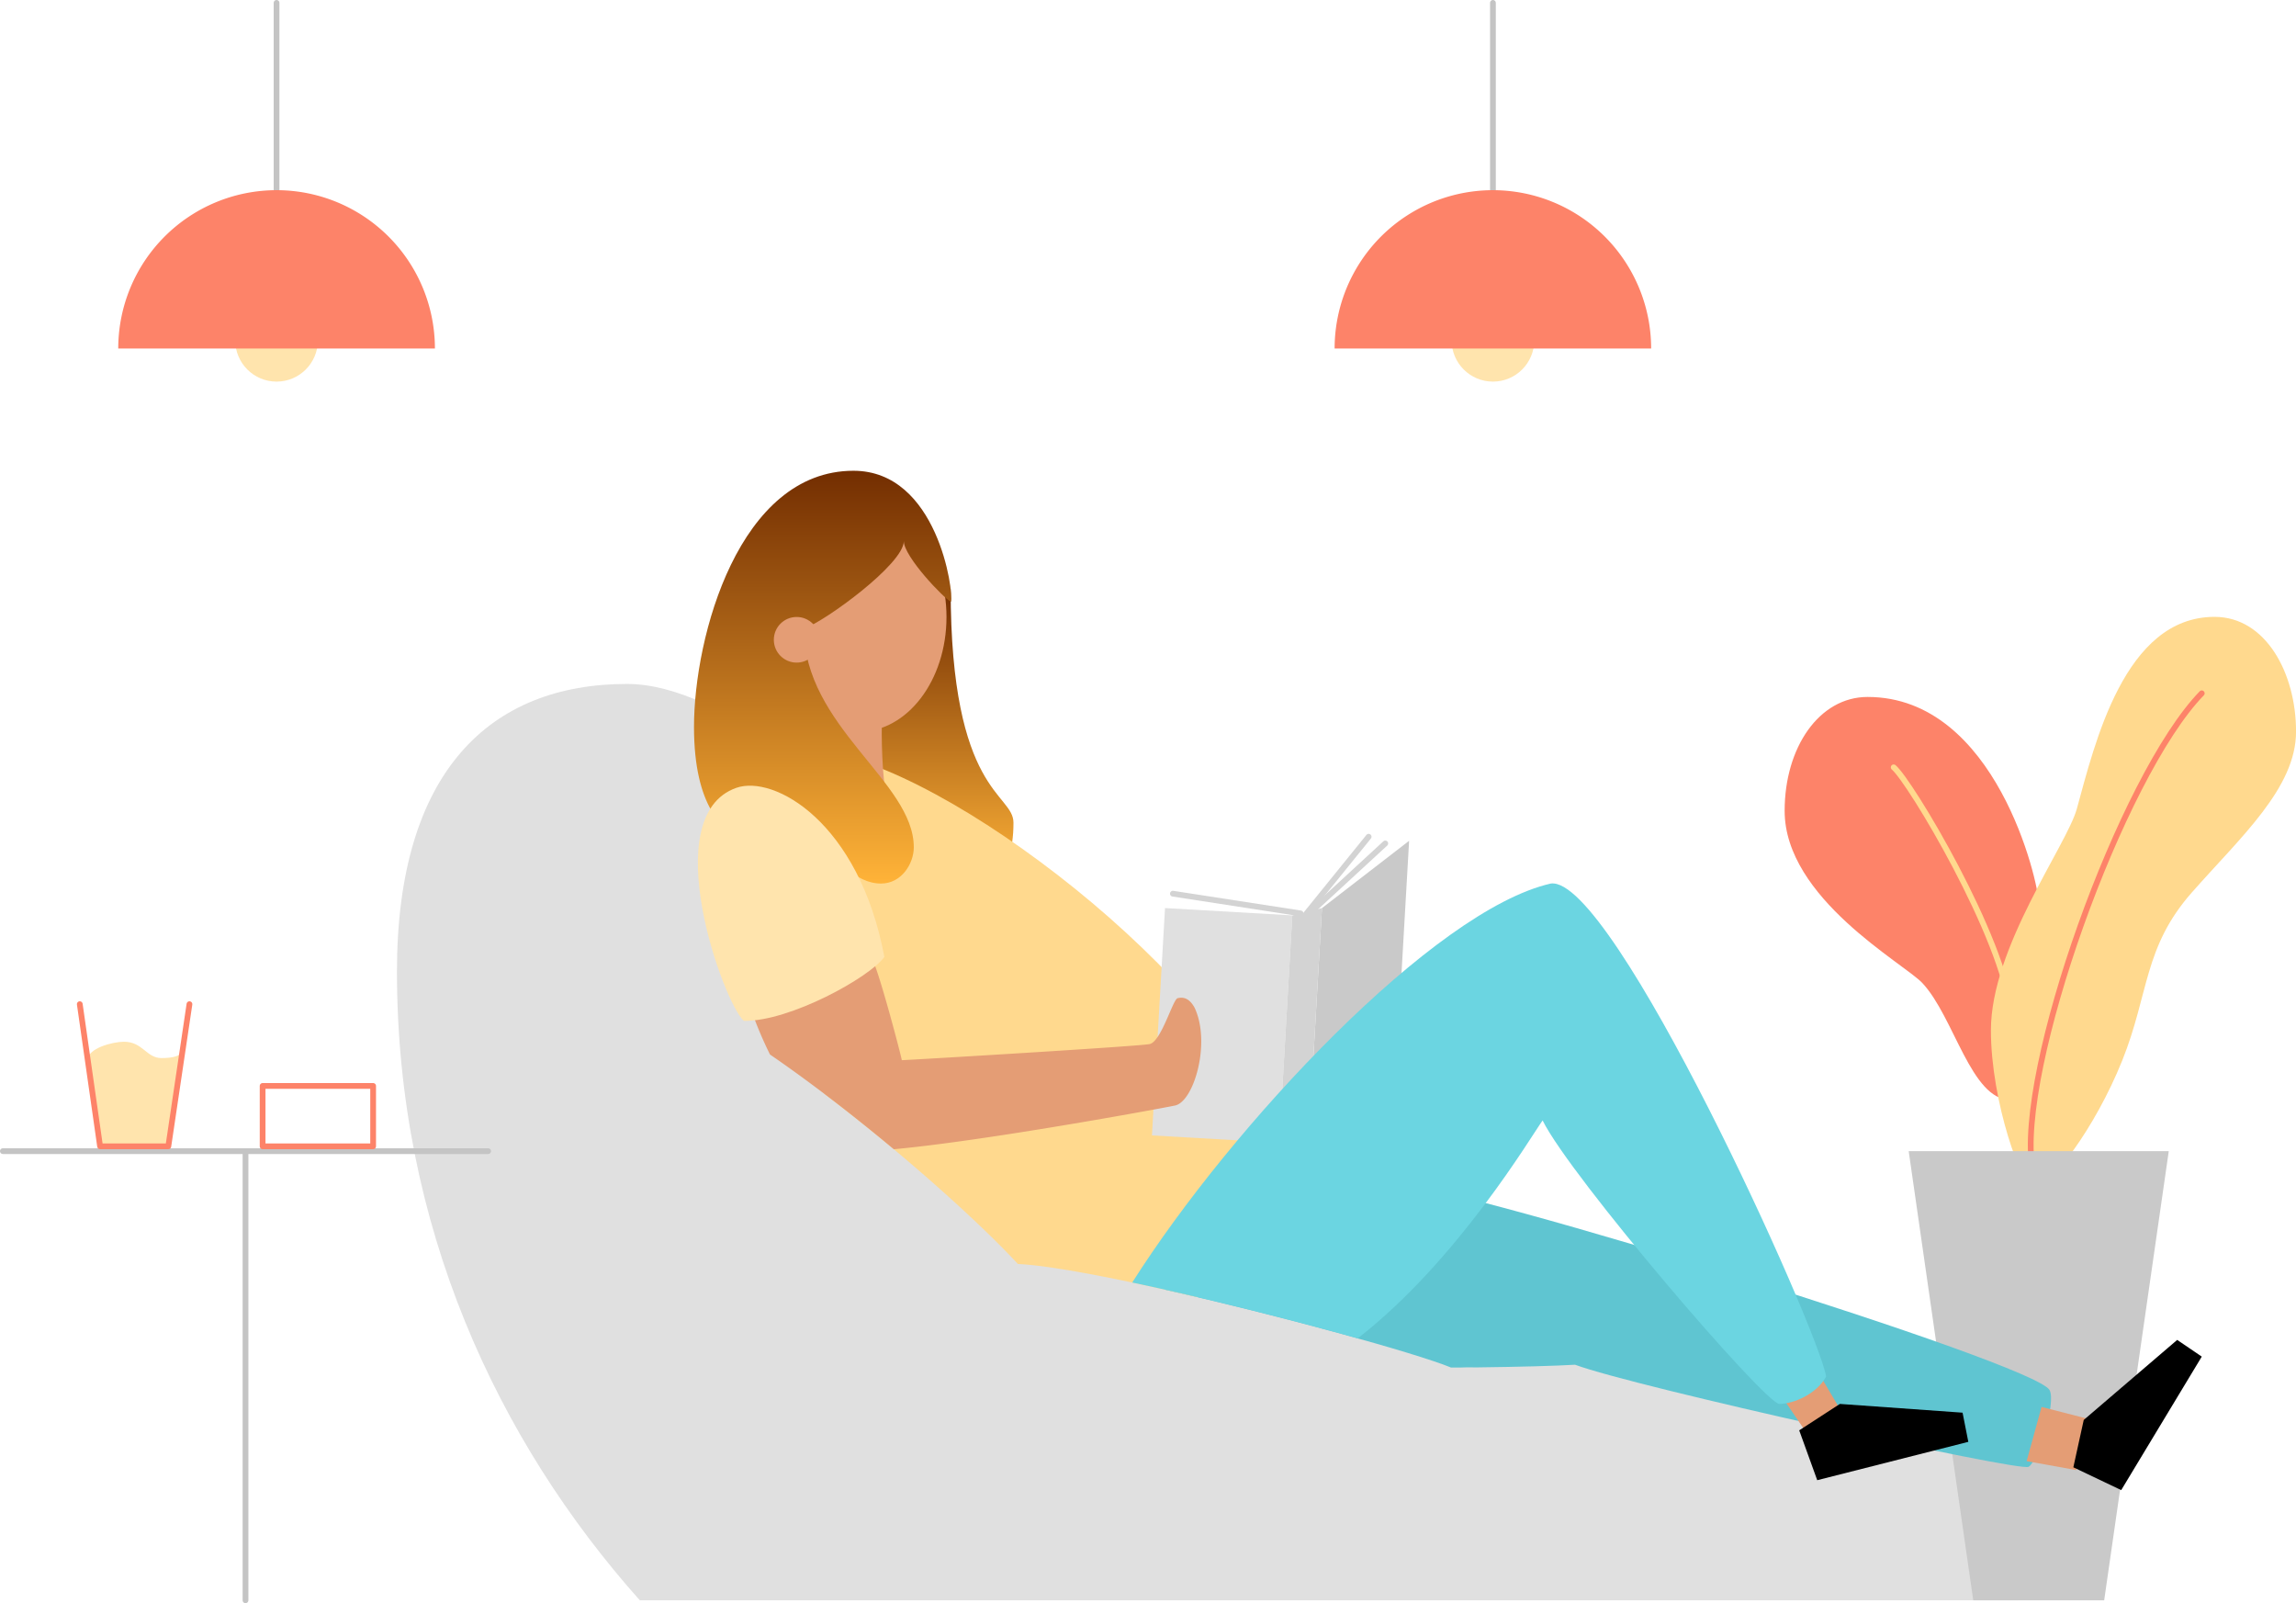 <svg xmlns="http://www.w3.org/2000/svg" viewBox="0 0 950.26 663.35"><defs><style>.cls-1{fill:#ffe4ad;}.cls-2{fill:#e0e0e0;}.cls-3{fill:#fd8369;}.cls-4{fill:#ffd98e;}.cls-11,.cls-5,.cls-6,.cls-8{fill:none;stroke-linecap:round;stroke-linejoin:round;stroke-width:2.38px;}.cls-5{stroke:#fd8369;}.cls-6{stroke:#ffd98e;}.cls-7{fill:#c9c9c9;}.cls-8{stroke:#c4c4c4;}.cls-9{fill:#5fc5d1;}.cls-10{fill:#e49d75;}.cls-11{stroke:#d3d3d3;}.cls-12{fill:#d3d3d3;}.cls-13{fill:#6bd5e1;}</style>

<linearGradient id="Gradient2" x1="0" x2="0" y1="0" y2="1">
  <stop offset="0%" stop-color="#732e01"/>
  <stop offset="100%" stop-color="#ffb338"/>
</linearGradient>

</defs><title>reading-corner-colour</title><g id="Layer_2" data-name="Layer 2"><g id="vector"><path class="cls-1" d="M66.79,437.8c-6.19,0-7.69-6.75-15.48-6.75-4.85,0-15,2.76-15,7.49h0l5.11,35.77H69.67l5.88-39.54C74.83,437,71.56,437.8,66.79,437.8Z"/><path class="cls-2" d="M835.1,662.16c12.18-18,17.26-32.31,17.26-37.95,0-55.8-188.67-115.37-378-126.31C474.33,469.83,338.91,283,259.51,283c-56.48,0-95.22,36-95.22,119,0,105.08,41.44,193.93,100.51,260.16Z"/><path class="cls-3" d="M832,455.09c7.68,0,11.74-73.59,11.74-81.71s-17.56-85-70.79-85c-20.07,0-34.33,20.94-34.33,47.12,0,36.21,49.37,63.11,57,71.26C808.77,420.77,815.75,455.09,832,455.09Z"/><path class="cls-4" d="M841.65,491.53c-4.76,0-17.66-35.7-17.66-65.2,0-34.38,31.35-76.45,35.55-91.63,7.43-26.92,19.67-79.46,57-79.46,21.2,0,33.74,23.28,33.74,47.46,0,23.28-22.7,43.43-43.12,66.57-20,22.68-17.69,41.8-28.82,69.55C866.94,467.17,848.31,491.53,841.65,491.53Z"/><path class="cls-5" d="M841.19,483.88c-6.91-40.79,36.84-162.83,70.07-197"/><path class="cls-6" d="M783.75,317.51c6.69,5.52,45.67,70.49,48.58,101.8"/><polyline class="cls-7" points="844.14 476.31 897.6 476.31 870.87 662.16 844.14 662.16 843.41 662.16 816.68 662.16 789.96 476.31 843.41 476.31"/><path d="M393.45,243.63c0,84.88,26,84.47,26,96.8,0,24.23-12.11,21.4-12.11,21.4S282.61,349.67,393.45,243.63Z" fill="url(#Gradient2)"/><line class="cls-8" x1="114.46" y1="78.69" x2="114.46" y2="1.19"/><line class="cls-8" x1="617.89" y1="78.69" x2="617.89" y2="1.19"/><circle class="cls-1" cx="114.46" cy="140.8" r="17.1"/><circle class="cls-1" cx="617.89" cy="140.8" r="17.1"/><path class="cls-9" d="M848.25,575.15c-6.51-11.34-242-83.89-269.14-85-51-8.64-84.57,19.21-96.93,43.5,47.49,10.67,104,26.28,118.39,32.21l3.52,0c2-.11,4.27-.13,6.88-.06,17.91-.21,32.85-.63,40.91-1.11,24.46,9.12,183.78,44.37,187.7,42.24S851.14,580.17,848.25,575.15Z"/><path class="cls-4" d="M421.28,523c14.46.68,43.53,6.48,74.3,13.71,18.78-18.27,32.93-43.2,31.57-73-29-66.84-145-153.25-193.5-153.21-7.29,6-8.89,49.73-14.42,75.2-2,9.34,7.57,36.34,22,66.93C374.29,477.69,406,506.44,421.28,523Z"/><polygon class="cls-10" points="844.95 582.15 865.62 587.46 859.26 608.27 838.77 604.58 844.95 582.15"/><path class="cls-10" d="M365.08,297.74c-.38,4.84-.13,25.08,2.29,34.88C360.5,332.5,319.5,294.81,365.08,297.74Z"/><ellipse class="cls-10" cx="355.48" cy="255.29" rx="36.25" ry="47.5"/><path d="M353.23,194.79c-47.26,0-66,68.41-66,106,0,33.69,12.65,42.71,18.42,45.47s20.33,3.27,29.62,5.52c11.9,2.89,18.36,13.81,29.36,13.81,8.54,0,13.57-8.29,13.57-15,0-27.19-45.49-50-45.49-90.46,8.72-3,41.36-26.77,41.36-36.23,0,6.42,16.7,23.86,19.52,25.1C394.83,244.91,388,194.79,353.23,194.79Z" fill="url(#Gradient2)"/><rect class="cls-2" x="479.41" y="377.19" width="52.78" height="94.23" transform="translate(25.2 -28.35) rotate(3.29)"/><polygon class="cls-7" points="577.79 441.98 541.72 469.83 547.13 375.75 583.2 347.9 577.79 441.98"/><line class="cls-11" x1="485.43" y1="369.78" x2="538.28" y2="377.94"/><line class="cls-11" x1="566.45" y1="346.22" x2="540.76" y2="377.94"/><line class="cls-11" x1="573.33" y1="349" x2="542.85" y2="377.08"/><polygon class="cls-10" points="737.35 577.71 747.51 592.64 761.95 583.74 753.38 569.3 737.35 577.71"/><path class="cls-3" d="M114.46,78.69a65.53,65.53,0,0,0-65.52,65.53H180A65.53,65.53,0,0,0,114.46,78.69Z"/><path class="cls-3" d="M617.89,78.69a65.52,65.52,0,0,0-65.52,65.53h131A65.53,65.53,0,0,0,617.89,78.69Z"/><line class="cls-8" x1="1.19" y1="476.31" x2="202.03" y2="476.31"/><line class="cls-8" x1="101.61" y1="476.31" x2="101.61" y2="662.16"/><rect class="cls-5" x="108.69" y="449.33" width="45.74" height="24.98"/><circle class="cls-10" cx="329.71" cy="264.73" r="9.44"/><polygon class="cls-12" points="541.72 469.83 529.44 472.86 534.85 378.79 547.13 375.75 541.72 469.83"/><polygon points="744.65 591.84 752.11 612.47 814.64 596.6 812.26 584.53 761.48 580.91 744.65 591.84"/><polygon points="858.11 607.13 877.92 616.57 911.26 561.33 901.09 554.42 862.41 587.54 858.11 607.13"/><path class="cls-13" d="M641.82,365.59c-48.36,11-131.93,100-173.22,165.08,29.93,6.32,66,15.43,93.35,23.1,41.61-32.38,72-84,76.5-90.16,11.36,23.13,92.08,117.3,98,117.3s15.55-4.2,19.34-11.35C752.39,549.38,667.46,361.93,641.82,365.59Z"/><path class="cls-10" d="M369.93,475.52c37.47-3.41,110.19-16.77,116.41-18.09,7.82-1.65,14.92-26.06,8.05-40.51-2.37-4.26-5-4.37-7-3.9s-6.77,18.06-11.64,19-94.89,6.32-102.5,6.66c-1-4.74-10.15-39.08-12.35-41.79S311,418.17,311,418.17a164.5,164.5,0,0,0,7.68,18.16C335.91,448.14,353.72,462,369.93,475.52Z"/><path class="cls-1" d="M304.71,326c15.64-5.54,50.83,14.15,61.31,69.95-6,8.39-39,26.73-58.17,26.46C299.47,415,271.44,337.74,304.71,326Z"/><polyline class="cls-5" points="78.41 415.5 69.67 474.31 41.42 474.31 33.02 415.5"/></g></g></svg>